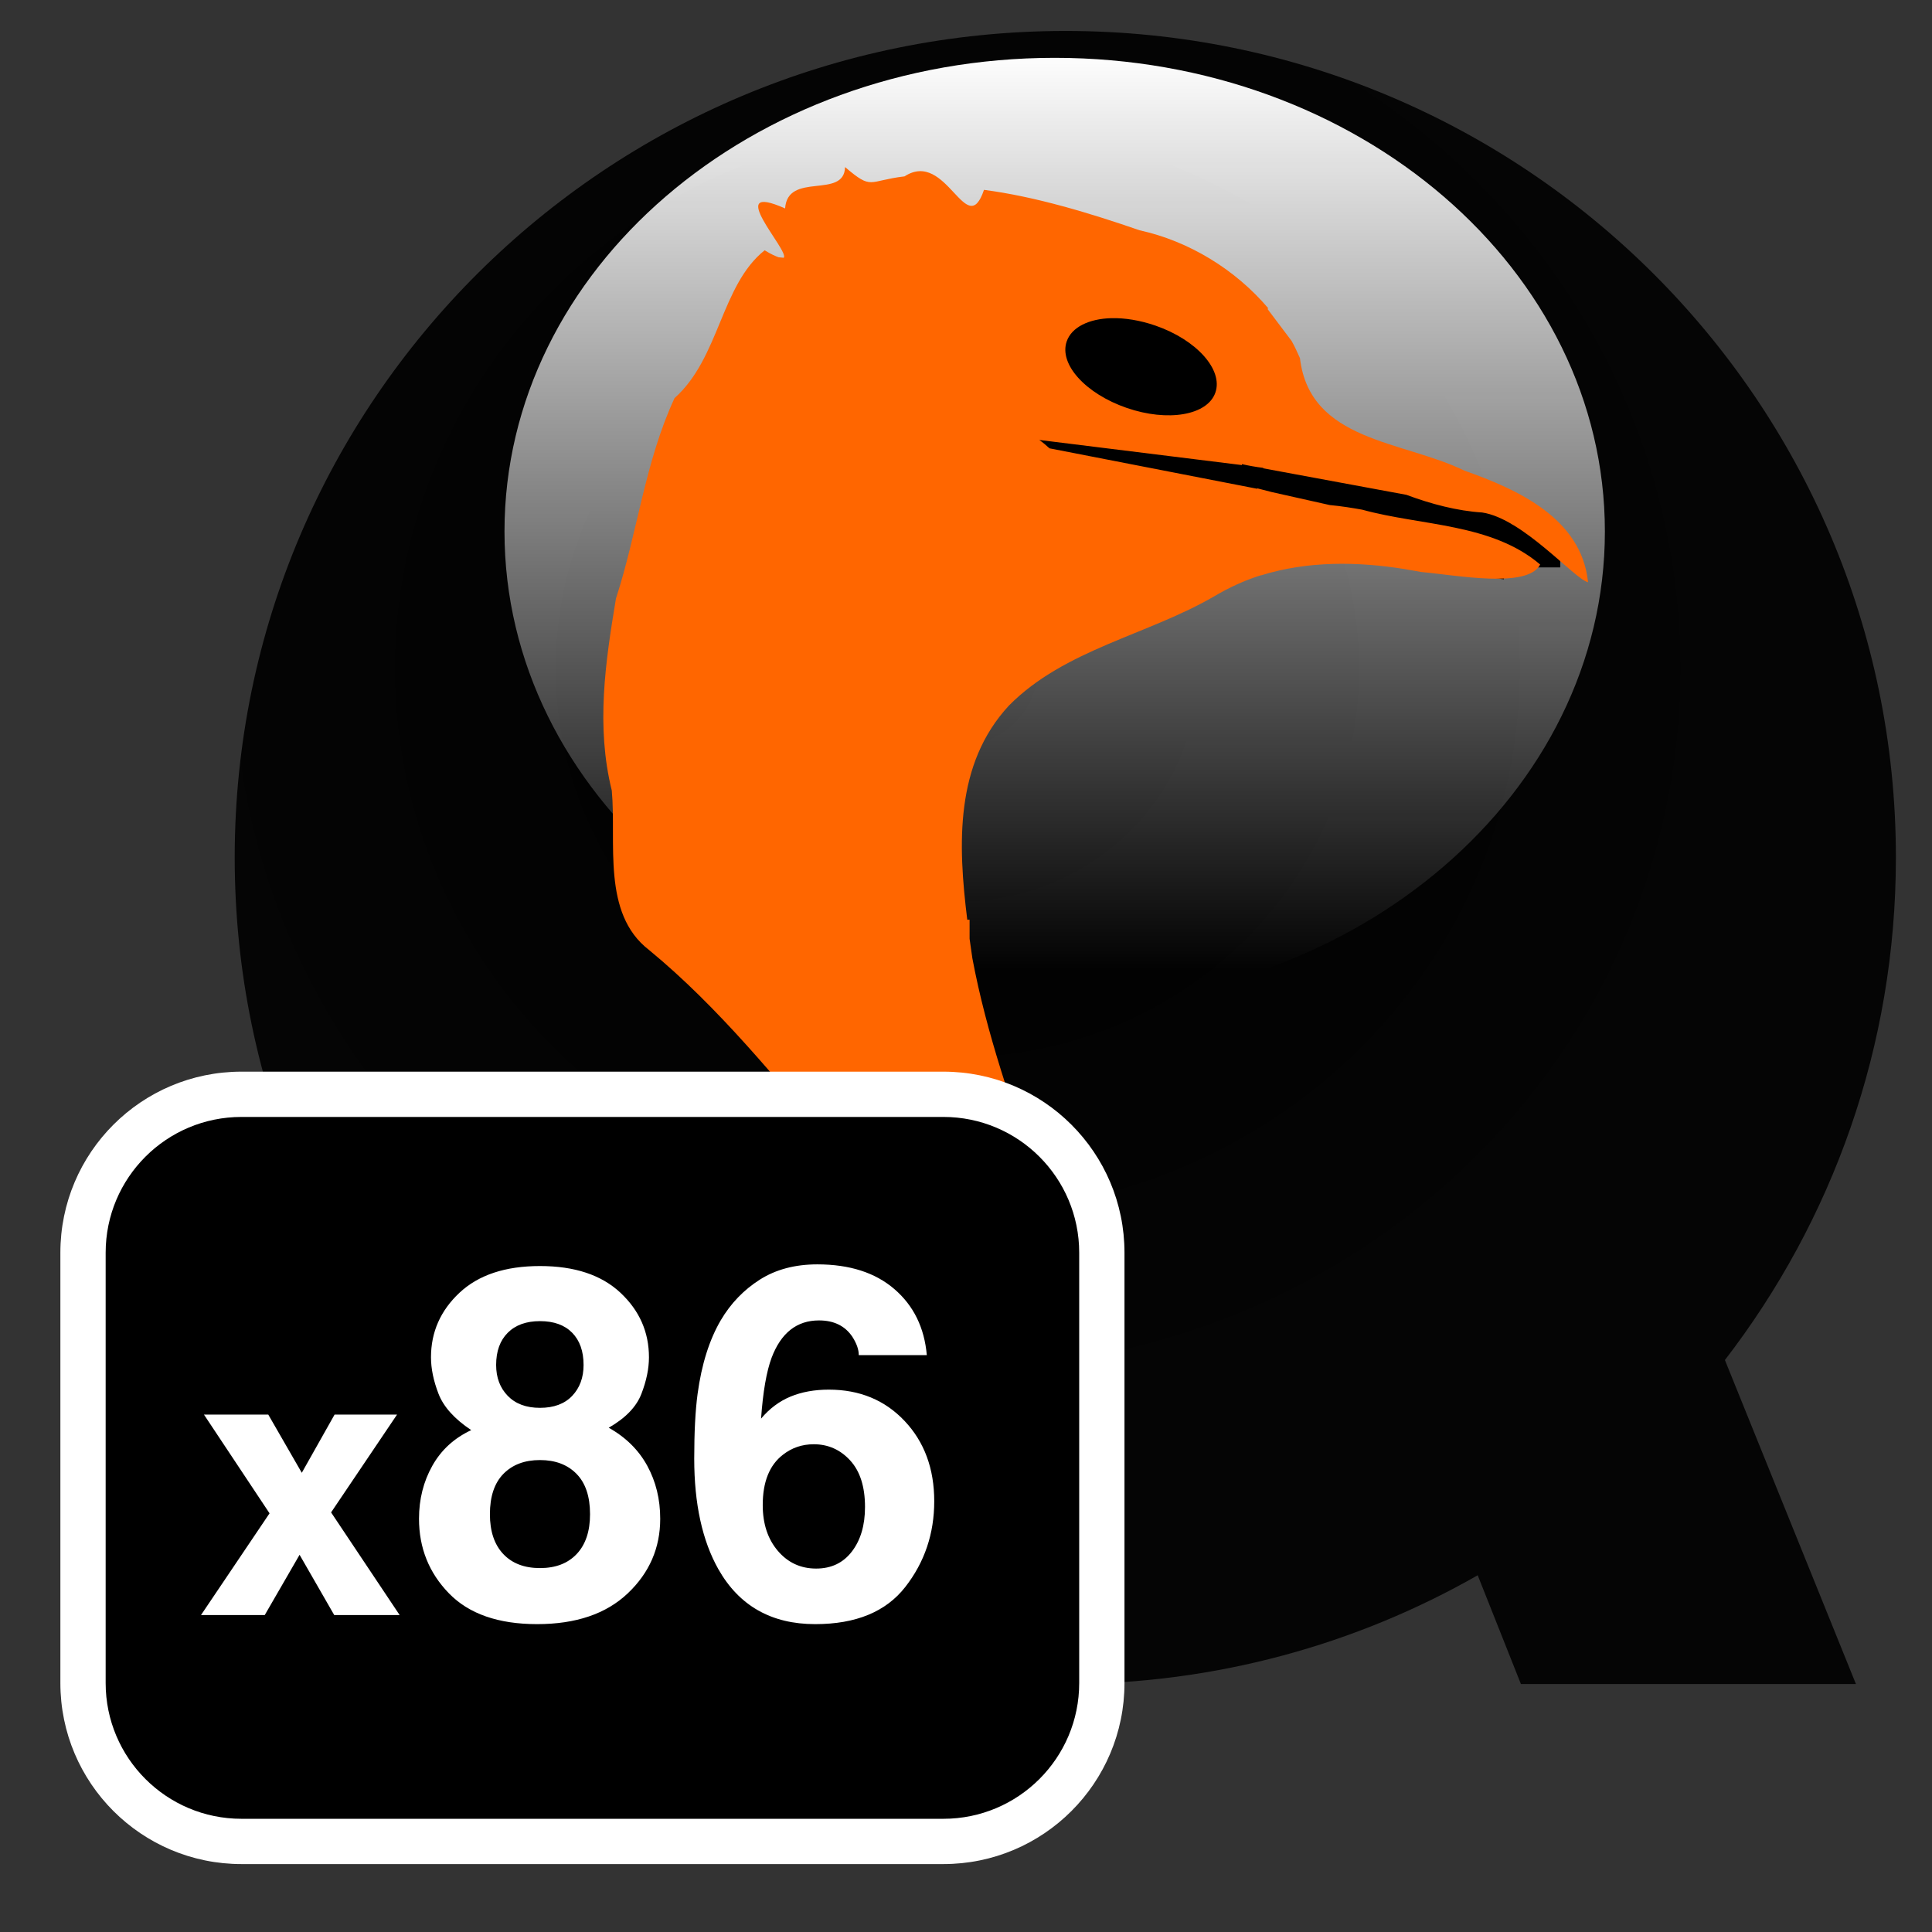 <?xml version="1.0" encoding="UTF-8" standalone="no"?>
<svg width="256px" height="256px" viewBox="0 0 256 256" version="1.1" xmlns="http://www.w3.org/2000/svg" xmlns:xlink="http://www.w3.org/1999/xlink">
    <rect x="0" y="0" width="256" height="256" fill="#333333" stroke="none"/>
    <!-- Generator: Sketch 3.7.2 (28276) - http://www.bohemiancoding.com/sketch -->
    <title>qemu-x86</title>
    <desc>Created with Sketch.</desc>
    <defs>
        <radialGradient cx="43.606%" cy="38.43%" fx="43.606%" fy="38.43%" r="50%" id="radialGradient-1">
            <stop stop-color="#000000" offset="0%"></stop>
            <stop stop-color="#000000" stop-opacity="0.897" offset="100%"></stop>
        </radialGradient>
        <linearGradient x1="50.45%" y1="-0.254%" x2="50.45%" y2="95.889%" id="linearGradient-2">
            <stop stop-color="#FFFFFF" offset="0%"></stop>
            <stop stop-color="#FFFFFF" stop-opacity="0" offset="100%"></stop>
        </linearGradient>
    </defs>
    <g id="Page-1" stroke="none" stroke-width="1" fill="none" fill-rule="evenodd">
        <g id="qemu-x86">
            <g id="Qemu_logo" transform="translate(30, 3)">
                <g id="svg2">
                    <g id="layer1" transform="translate(0.428, 0.277)">
                        <path d="M110.761,0.824 C49.977,0.824 0.672,49.847 0.672,110.346 C0.672,170.845 49.977,219.868 110.761,219.868 C130.651,219.868 149.273,214.64 165.375,205.454 L171.101,219.868 L175.842,219.868 L215.248,219.868 L215.494,219.868 L198.131,176.934 C212.347,158.48 220.789,135.397 220.789,110.346 C220.789,49.847 171.546,0.824 110.761,0.824 L110.761,0.824 Z" id="path3834-7-7-2-5-5-0-5-4" fill="url(#radialGradient-1)"></path>
                        <path d="M182.227,67.147 C182.227,101.809 149.587,129.908 109.323,129.908 C69.06,129.908 36.42,101.809 36.42,67.147 C36.42,32.485 69.06,4.386 109.323,4.386 C149.587,4.386 182.227,32.485 182.227,67.147 L182.227,67.147 Z" id="path3661" fill="url(#linearGradient-2)"></path>
                        <path d="M133.779,46.022 C133.779,53.17 127.987,58.964 120.842,58.964 C113.697,58.964 107.905,53.17 107.905,46.022 C107.905,38.874 113.697,33.079 120.842,33.079 C127.987,33.079 133.779,38.874 133.779,46.022 L133.779,46.022 Z" id="path4442" fill="#000000"></path>
                        <rect id="rect4444" fill="#000000" transform="translate(132.908, 62.822) rotate(8.211) translate(-132.908, -62.822) " x="95.824" y="57.401" width="74.168" height="10.842"></rect>
                        <rect id="rect4446" fill="#000000" x="163.384" y="66.182" width="12.937" height="5.725"></rect>
                        <path d="M81.546,18.862 C81.434,23.17 73.929,19.42 73.603,24.344 C65.281,20.638 74.251,30.005 73.419,30.874 L73.357,30.874 L72.741,30.812 C72.34,30.669 71.757,30.42 70.894,29.888 C65.082,34.521 64.941,44.147 58.949,49.477 C55.019,57.963 54.064,67.184 51.191,76.026 C49.777,84.507 48.534,92.973 50.637,101.466 C51.269,108.368 49.279,117.745 55.563,122.594 C64.877,130.248 72.617,139.931 80.438,149.143 C92.691,164.229 103.548,180.411 113.132,197.313 C113.771,193.139 115.318,205.719 118.119,206.553 C117.151,200.26 115.889,190.265 115.287,182.53 C112.171,162.245 102.179,143.798 98.417,123.703 C98.301,122.855 98.164,121.984 98.047,121.116 L98.047,118.59 L97.739,118.59 C96.507,108.65 96.064,97.961 103.281,90.193 C110.649,82.758 121.617,80.885 130.495,75.718 C132.469,74.552 134.533,73.605 136.652,72.946 C136.67,72.94 136.697,72.952 136.714,72.946 C142.855,71.047 149.419,71.106 155.801,72.145 C155.895,72.161 156.014,72.191 156.109,72.207 C156.689,72.304 157.318,72.402 157.894,72.515 C162.566,72.931 171.971,74.755 173.656,71.529 C167.209,66.037 157.923,66.419 150.075,64.26 C148.832,64.034 147.293,63.786 145.765,63.644 L138.068,61.92 L136.16,61.427 L136.16,61.488 L108.637,56.129 C108.2,55.731 107.722,55.322 107.283,55.02 L134.128,58.347 L134.128,58.224 C135.074,58.434 136.011,58.605 136.96,58.716 L136.96,58.778 L155.924,62.289 C159.197,63.51 162.686,64.425 165.96,64.63 C171.364,65.416 178.226,73.482 179.998,73.869 C179.129,65.38 170.655,61.578 163.62,59.086 C155.402,55.088 143.125,55.234 141.824,44.179 C141.478,43.409 141.136,42.639 140.716,41.9 L137.514,37.65 L137.637,37.588 C133.269,32.43 127.116,28.675 120.582,27.24 C114.097,25 106.814,22.771 99.956,21.88 C97.628,28.737 95.024,16.449 89.427,20.094 C84.521,20.675 85.199,21.972 81.546,18.862 L81.546,18.862 Z M116.826,38.882 C118.603,38.835 120.634,39.162 122.675,39.867 C128.118,41.749 131.663,45.712 130.618,48.737 C129.573,51.763 124.301,52.652 118.858,50.77 C113.415,48.889 109.871,44.987 110.915,41.962 C111.568,40.071 113.865,38.96 116.826,38.882 L116.826,38.882 Z" id="path3499-9-7" fill="#FF6600"></path>
                    </g>
                </g>
            </g>
            <path d="M11,167.848 C11,155.229 21.209,145 33.807,145 L122.193,145 C134.789,145 145,155.232 145,167.848 L145,222.152 C145,234.771 134.791,245 122.193,245 L33.807,245 C21.211,245 11,234.768 11,222.152 L11,167.848 L11,167.848 Z" id="Path-Copy" fill="#000000"></path>
            <path d="M14,165.99 L14,165.99 L14,223.01 C14,232.943 22.059,241 31.999,241 L125.001,241 C134.943,241 143,232.946 143,223.01 L143,165.99 C143,156.057 134.941,148 125.001,148 L31.999,148 C22.057,148 14,156.054 14,165.99 L14,165.99 Z M8,165.99 C8,152.741 18.743,142 31.999,142 L125.001,142 C138.255,142 149,152.743 149,165.99 L149,223.01 C149,236.259 138.257,247 125.001,247 L31.999,247 C18.745,247 8,236.257 8,223.01 L8,165.99 L8,165.99 Z" id="Rectangle-33" fill="#FFFFFF"></path>
            <path d="M26.635,214 L35.717,200.523 L27.025,187.438 L35.546,187.438 L39.989,195.152 L44.335,187.438 L52.611,187.438 L43.871,200.401 L52.953,214 L44.286,214 L39.696,206.017 L35.082,214 L26.635,214 Z M66.677,205.907 C67.852,207.155 69.476,207.779 71.549,207.779 C73.623,207.779 75.247,207.155 76.421,205.907 C77.595,204.658 78.183,202.902 78.183,200.638 C78.183,198.29 77.585,196.507 76.389,195.29 C75.194,194.074 73.581,193.465 71.549,193.465 C69.518,193.465 67.905,194.074 66.709,195.29 C65.514,196.507 64.916,198.29 64.916,200.638 C64.916,202.902 65.503,204.658 66.677,205.907 L66.677,205.907 Z M57.283,194.227 C58.457,192.132 60.176,190.556 62.44,189.498 C60.219,188.017 58.775,186.414 58.108,184.69 C57.442,182.965 57.108,181.352 57.108,179.85 C57.108,176.506 58.367,173.655 60.885,171.296 C63.403,168.937 66.958,167.757 71.549,167.757 C76.141,167.757 79.695,168.937 82.213,171.296 C84.731,173.655 85.99,176.506 85.99,179.85 C85.99,181.352 85.657,182.965 84.99,184.69 C84.324,186.414 82.88,187.911 80.658,189.181 C82.922,190.45 84.625,192.132 85.768,194.227 C86.911,196.322 87.482,198.66 87.482,201.241 C87.482,205.113 86.048,208.409 83.181,211.128 C80.314,213.847 76.31,215.206 71.168,215.206 C66.027,215.206 62.134,213.847 59.489,211.128 C56.844,208.409 55.521,205.113 55.521,201.241 C55.521,198.66 56.109,196.322 57.283,194.227 L57.283,194.227 Z M67.281,184.959 C68.307,186.017 69.73,186.546 71.549,186.546 C73.39,186.546 74.813,186.017 75.818,184.959 C76.823,183.902 77.326,182.537 77.326,180.865 C77.326,179.046 76.823,177.623 75.818,176.596 C74.813,175.57 73.39,175.057 71.549,175.057 C69.73,175.057 68.307,175.57 67.281,176.596 C66.254,177.623 65.741,179.046 65.741,180.865 C65.741,182.537 66.254,183.902 67.281,184.959 L67.281,184.959 Z M103.065,205.494 C104.398,207.06 106.091,207.843 108.144,207.843 C110.154,207.843 111.735,207.086 112.888,205.573 C114.042,204.061 114.618,202.098 114.618,199.686 C114.618,196.999 113.962,194.941 112.65,193.513 C111.339,192.085 109.73,191.371 107.826,191.371 C106.282,191.371 104.917,191.836 103.732,192.767 C101.955,194.142 101.066,196.364 101.066,199.432 C101.066,201.908 101.732,203.928 103.065,205.494 L103.065,205.494 Z M113.793,179.564 C113.793,178.823 113.507,178.009 112.936,177.12 C111.963,175.681 110.492,174.962 108.524,174.962 C105.583,174.962 103.489,176.612 102.24,179.913 C101.563,181.733 101.098,184.42 100.844,187.975 C101.965,186.642 103.266,185.668 104.748,185.055 C106.229,184.441 107.921,184.134 109.826,184.134 C113.909,184.134 117.258,185.52 119.871,188.292 C122.484,191.064 123.791,194.608 123.791,198.924 C123.791,203.22 122.51,207.007 119.95,210.287 C117.39,213.566 113.412,215.206 108.017,215.206 C102.219,215.206 97.945,212.783 95.194,207.938 C93.057,204.151 91.989,199.263 91.989,193.275 C91.989,189.763 92.137,186.906 92.433,184.706 C92.962,180.791 93.988,177.533 95.512,174.93 C96.824,172.708 98.543,170.921 100.669,169.566 C102.796,168.212 105.34,167.535 108.302,167.535 C112.576,167.535 115.983,168.63 118.522,170.82 C121.061,173.01 122.489,175.925 122.807,179.564 L113.793,179.564 Z" id="x86" fill="#FFFFFF"></path>
        </g>
    </g>
</svg>